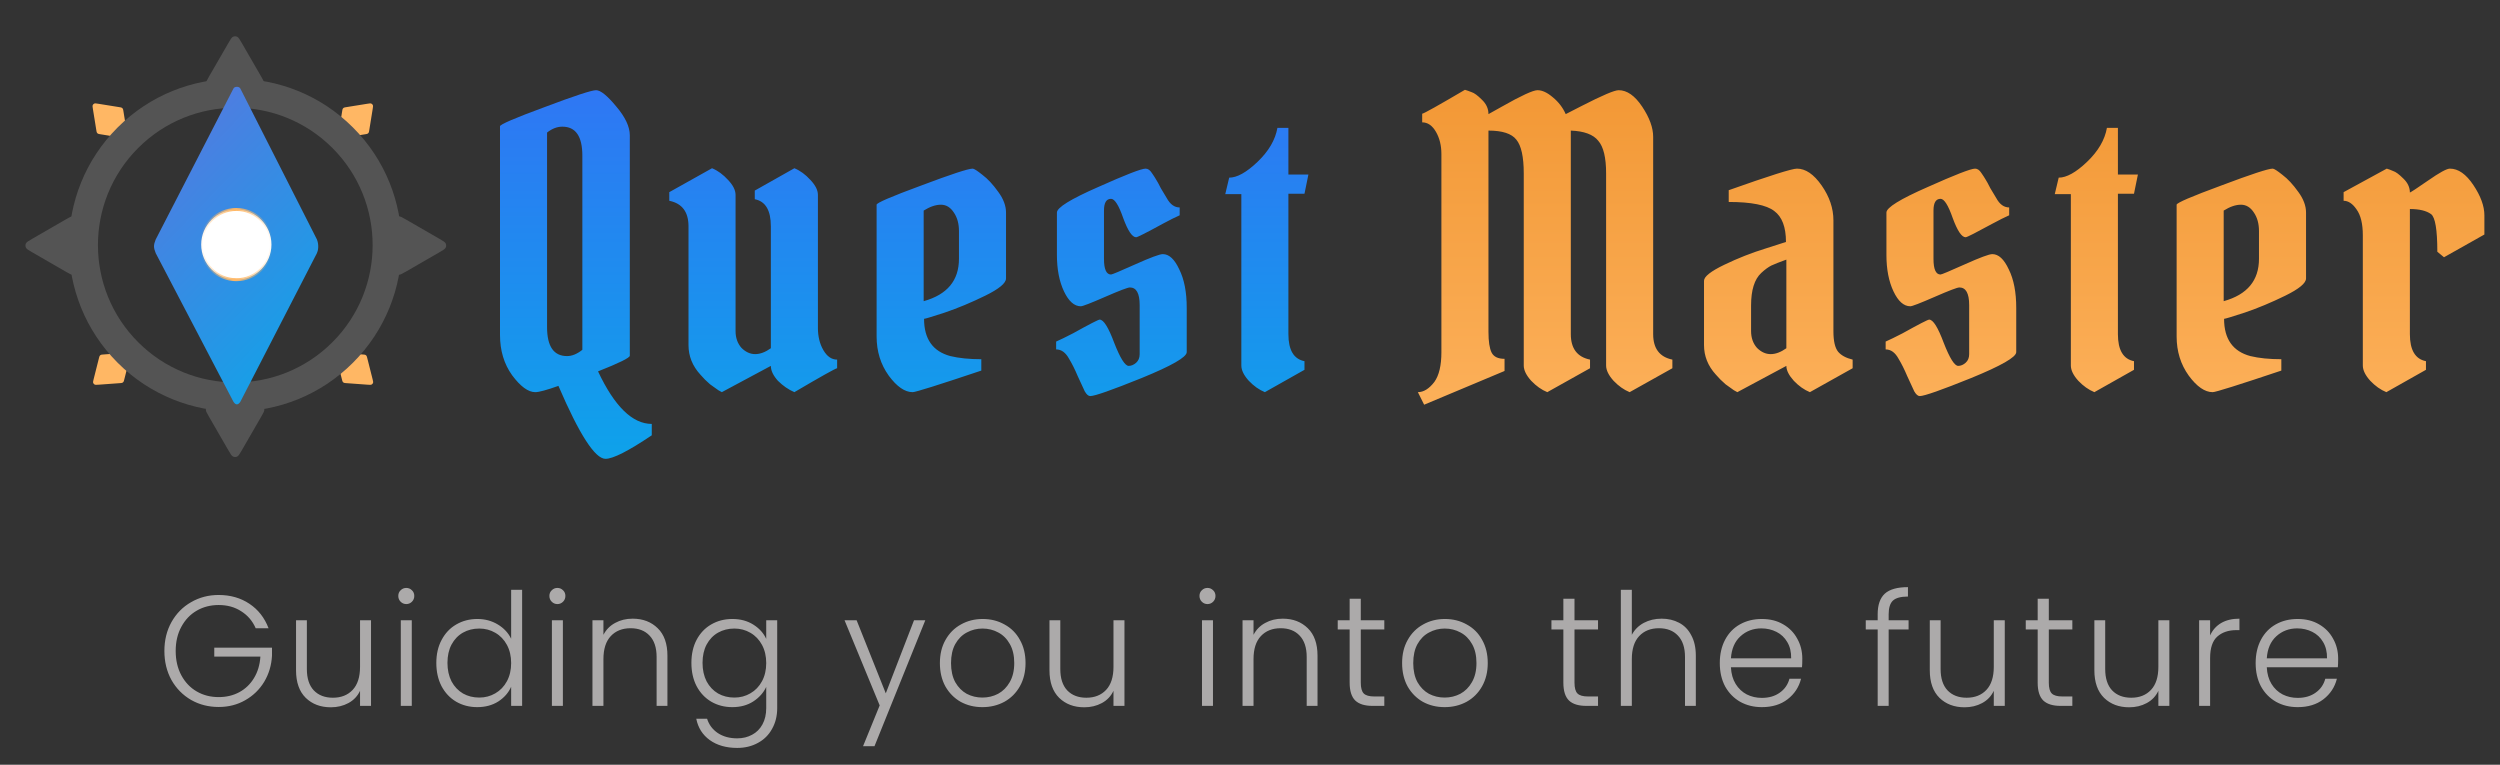 <svg width="255" height="78" viewBox="0 0 255 78" fill="none" xmlns="http://www.w3.org/2000/svg">
<rect x="0" y="0" width="255" height="78" fill="#333333" stroke="none"/>
<path d="M26.08 64.08C25.76 63.344 25.269 62.768 24.608 62.352C23.957 61.925 23.189 61.712 22.304 61.712C21.472 61.712 20.725 61.904 20.064 62.288C19.403 62.672 18.88 63.221 18.496 63.936C18.112 64.64 17.92 65.461 17.92 66.4C17.92 67.339 18.112 68.165 18.496 68.88C18.88 69.595 19.403 70.144 20.064 70.528C20.725 70.912 21.472 71.104 22.304 71.104C23.083 71.104 23.781 70.939 24.4 70.608C25.029 70.267 25.531 69.787 25.904 69.168C26.288 68.539 26.507 67.808 26.56 66.976H21.856V66.064H27.744V66.88C27.691 67.861 27.424 68.752 26.944 69.552C26.464 70.341 25.819 70.965 25.008 71.424C24.208 71.883 23.307 72.112 22.304 72.112C21.269 72.112 20.331 71.872 19.488 71.392C18.645 70.901 17.979 70.224 17.488 69.36C17.008 68.485 16.768 67.499 16.768 66.4C16.768 65.301 17.008 64.32 17.488 63.456C17.979 62.581 18.645 61.904 19.488 61.424C20.331 60.933 21.269 60.688 22.304 60.688C23.499 60.688 24.544 60.987 25.44 61.584C26.336 62.181 26.987 63.013 27.392 64.08H26.08ZM37.844 63.264V72H36.724V70.464C36.468 71.008 36.073 71.424 35.54 71.712C35.006 72 34.409 72.144 33.748 72.144C32.702 72.144 31.849 71.824 31.188 71.184C30.526 70.533 30.196 69.595 30.196 68.368V63.264H31.3V68.24C31.3 69.189 31.534 69.915 32.004 70.416C32.484 70.917 33.134 71.168 33.956 71.168C34.798 71.168 35.47 70.901 35.972 70.368C36.473 69.835 36.724 69.051 36.724 68.016V63.264H37.844ZM41.441 61.616C41.217 61.616 41.025 61.536 40.865 61.376C40.705 61.216 40.625 61.019 40.625 60.784C40.625 60.549 40.705 60.357 40.865 60.208C41.025 60.048 41.217 59.968 41.441 59.968C41.665 59.968 41.857 60.048 42.017 60.208C42.177 60.357 42.257 60.549 42.257 60.784C42.257 61.019 42.177 61.216 42.017 61.376C41.857 61.536 41.665 61.616 41.441 61.616ZM42.001 63.264V72H40.881V63.264H42.001ZM44.505 67.616C44.505 66.72 44.686 65.936 45.049 65.264C45.411 64.581 45.907 64.059 46.537 63.696C47.177 63.323 47.897 63.136 48.697 63.136C49.465 63.136 50.158 63.323 50.777 63.696C51.395 64.069 51.849 64.555 52.137 65.152V60.16H53.257V72H52.137V70.048C51.87 70.656 51.433 71.157 50.825 71.552C50.217 71.936 49.502 72.128 48.681 72.128C47.881 72.128 47.161 71.941 46.521 71.568C45.892 71.195 45.395 70.667 45.033 69.984C44.681 69.301 44.505 68.512 44.505 67.616ZM52.137 67.632C52.137 66.928 51.993 66.309 51.705 65.776C51.417 65.243 51.022 64.832 50.521 64.544C50.03 64.256 49.486 64.112 48.889 64.112C48.27 64.112 47.715 64.251 47.225 64.528C46.734 64.805 46.345 65.211 46.057 65.744C45.779 66.267 45.641 66.891 45.641 67.616C45.641 68.331 45.779 68.96 46.057 69.504C46.345 70.037 46.734 70.448 47.225 70.736C47.715 71.013 48.27 71.152 48.889 71.152C49.486 71.152 50.03 71.008 50.521 70.72C51.022 70.432 51.417 70.021 51.705 69.488C51.993 68.955 52.137 68.336 52.137 67.632ZM56.854 61.616C56.63 61.616 56.438 61.536 56.278 61.376C56.118 61.216 56.038 61.019 56.038 60.784C56.038 60.549 56.118 60.357 56.278 60.208C56.438 60.048 56.63 59.968 56.854 59.968C57.078 59.968 57.27 60.048 57.43 60.208C57.59 60.357 57.67 60.549 57.67 60.784C57.67 61.019 57.59 61.216 57.43 61.376C57.27 61.536 57.078 61.616 56.854 61.616ZM57.414 63.264V72H56.294V63.264H57.414ZM64.526 63.104C65.571 63.104 66.425 63.429 67.086 64.08C67.747 64.72 68.078 65.653 68.078 66.88V72H66.974V67.008C66.974 66.059 66.734 65.333 66.254 64.832C65.785 64.331 65.139 64.08 64.318 64.08C63.475 64.08 62.803 64.347 62.302 64.88C61.801 65.413 61.55 66.197 61.55 67.232V72H60.43V63.264H61.55V64.752C61.827 64.219 62.227 63.813 62.75 63.536C63.273 63.248 63.865 63.104 64.526 63.104ZM74.699 63.136C75.52 63.136 76.235 63.328 76.843 63.712C77.451 64.096 77.888 64.581 78.155 65.168V63.264H79.275V72.224C79.275 73.024 79.099 73.733 78.747 74.352C78.406 74.971 77.926 75.445 77.307 75.776C76.688 76.117 75.984 76.288 75.195 76.288C74.075 76.288 73.142 76.021 72.395 75.488C71.659 74.955 71.2 74.229 71.019 73.312H72.123C72.315 73.92 72.678 74.405 73.211 74.768C73.755 75.131 74.416 75.312 75.195 75.312C75.76 75.312 76.267 75.189 76.715 74.944C77.163 74.709 77.515 74.357 77.771 73.888C78.027 73.419 78.155 72.864 78.155 72.224V70.064C77.878 70.661 77.435 71.157 76.827 71.552C76.23 71.936 75.52 72.128 74.699 72.128C73.899 72.128 73.179 71.941 72.539 71.568C71.91 71.195 71.414 70.667 71.051 69.984C70.699 69.301 70.523 68.512 70.523 67.616C70.523 66.72 70.699 65.936 71.051 65.264C71.414 64.581 71.91 64.059 72.539 63.696C73.179 63.323 73.899 63.136 74.699 63.136ZM78.155 67.632C78.155 66.928 78.011 66.309 77.723 65.776C77.435 65.243 77.04 64.832 76.539 64.544C76.048 64.256 75.504 64.112 74.907 64.112C74.288 64.112 73.734 64.251 73.243 64.528C72.752 64.805 72.363 65.211 72.075 65.744C71.798 66.267 71.659 66.891 71.659 67.616C71.659 68.331 71.798 68.96 72.075 69.504C72.363 70.037 72.752 70.448 73.243 70.736C73.734 71.013 74.288 71.152 74.907 71.152C75.504 71.152 76.048 71.008 76.539 70.72C77.04 70.432 77.435 70.021 77.723 69.488C78.011 68.955 78.155 68.336 78.155 67.632ZM94.382 63.264L89.198 76.112H88.031L89.727 71.952L86.142 63.264H87.374L90.35 70.72L93.231 63.264H94.382ZM100.205 72.128C99.384 72.128 98.643 71.947 97.981 71.584C97.331 71.211 96.813 70.688 96.429 70.016C96.056 69.333 95.869 68.539 95.869 67.632C95.869 66.725 96.061 65.936 96.445 65.264C96.829 64.581 97.352 64.059 98.013 63.696C98.675 63.323 99.416 63.136 100.237 63.136C101.059 63.136 101.8 63.323 102.461 63.696C103.133 64.059 103.656 64.581 104.029 65.264C104.413 65.936 104.605 66.725 104.605 67.632C104.605 68.528 104.413 69.317 104.029 70C103.645 70.683 103.117 71.211 102.445 71.584C101.773 71.947 101.027 72.128 100.205 72.128ZM100.205 71.152C100.781 71.152 101.315 71.024 101.805 70.768C102.296 70.501 102.691 70.107 102.989 69.584C103.299 69.051 103.453 68.4 103.453 67.632C103.453 66.864 103.304 66.219 103.005 65.696C102.707 65.163 102.312 64.768 101.821 64.512C101.331 64.245 100.797 64.112 100.221 64.112C99.645 64.112 99.112 64.245 98.621 64.512C98.131 64.768 97.736 65.163 97.437 65.696C97.149 66.219 97.005 66.864 97.005 67.632C97.005 68.4 97.149 69.051 97.437 69.584C97.736 70.107 98.125 70.501 98.605 70.768C99.096 71.024 99.629 71.152 100.205 71.152ZM114.695 63.264V72H113.575V70.464C113.319 71.008 112.924 71.424 112.391 71.712C111.858 72 111.26 72.144 110.599 72.144C109.554 72.144 108.7 71.824 108.039 71.184C107.378 70.533 107.047 69.595 107.047 68.368V63.264H108.151V68.24C108.151 69.189 108.386 69.915 108.855 70.416C109.335 70.917 109.986 71.168 110.807 71.168C111.65 71.168 112.322 70.901 112.823 70.368C113.324 69.835 113.575 69.051 113.575 68.016V63.264H114.695ZM123.163 61.616C122.939 61.616 122.747 61.536 122.587 61.376C122.427 61.216 122.347 61.019 122.347 60.784C122.347 60.549 122.427 60.357 122.587 60.208C122.747 60.048 122.939 59.968 123.163 59.968C123.387 59.968 123.579 60.048 123.739 60.208C123.899 60.357 123.979 60.549 123.979 60.784C123.979 61.019 123.899 61.216 123.739 61.376C123.579 61.536 123.387 61.616 123.163 61.616ZM123.723 63.264V72H122.603V63.264H123.723ZM130.835 63.104C131.88 63.104 132.733 63.429 133.395 64.08C134.056 64.72 134.387 65.653 134.387 66.88V72H133.283V67.008C133.283 66.059 133.043 65.333 132.563 64.832C132.093 64.331 131.448 64.08 130.627 64.08C129.784 64.08 129.112 64.347 128.611 64.88C128.109 65.413 127.859 66.197 127.859 67.232V72H126.739V63.264H127.859V64.752C128.136 64.219 128.536 63.813 129.059 63.536C129.581 63.248 130.173 63.104 130.835 63.104ZM138.8 64.208V69.632C138.8 70.165 138.901 70.533 139.104 70.736C139.306 70.939 139.664 71.04 140.176 71.04H141.2V72H140C139.21 72 138.624 71.819 138.24 71.456C137.856 71.083 137.664 70.475 137.664 69.632V64.208H136.448V63.264H137.664V61.072H138.8V63.264H141.2V64.208H138.8ZM147.351 72.128C146.53 72.128 145.788 71.947 145.127 71.584C144.476 71.211 143.959 70.688 143.575 70.016C143.202 69.333 143.015 68.539 143.015 67.632C143.015 66.725 143.207 65.936 143.591 65.264C143.975 64.581 144.498 64.059 145.159 63.696C145.82 63.323 146.562 63.136 147.383 63.136C148.204 63.136 148.946 63.323 149.607 63.696C150.279 64.059 150.802 64.581 151.175 65.264C151.559 65.936 151.751 66.725 151.751 67.632C151.751 68.528 151.559 69.317 151.175 70C150.791 70.683 150.263 71.211 149.591 71.584C148.919 71.947 148.172 72.128 147.351 72.128ZM147.351 71.152C147.927 71.152 148.46 71.024 148.951 70.768C149.442 70.501 149.836 70.107 150.135 69.584C150.444 69.051 150.599 68.4 150.599 67.632C150.599 66.864 150.45 66.219 150.151 65.696C149.852 65.163 149.458 64.768 148.967 64.512C148.476 64.245 147.943 64.112 147.367 64.112C146.791 64.112 146.258 64.245 145.767 64.512C145.276 64.768 144.882 65.163 144.583 65.696C144.295 66.219 144.151 66.864 144.151 67.632C144.151 68.4 144.295 69.051 144.583 69.584C144.882 70.107 145.271 70.501 145.751 70.768C146.242 71.024 146.775 71.152 147.351 71.152ZM160.599 64.208V69.632C160.599 70.165 160.7 70.533 160.903 70.736C161.106 70.939 161.463 71.04 161.975 71.04H162.999V72H161.799C161.01 72 160.423 71.819 160.039 71.456C159.655 71.083 159.463 70.475 159.463 69.632V64.208H158.247V63.264H159.463V61.072H160.599V63.264H162.999V64.208H160.599ZM169.486 63.104C170.148 63.104 170.74 63.243 171.262 63.52C171.796 63.797 172.212 64.224 172.51 64.8C172.82 65.365 172.974 66.059 172.974 66.88V72H171.87V67.008C171.87 66.059 171.63 65.333 171.15 64.832C170.681 64.331 170.036 64.08 169.214 64.08C168.372 64.08 167.7 64.347 167.198 64.88C166.697 65.413 166.446 66.197 166.446 67.232V72H165.326V60.16H166.446V64.752C166.724 64.229 167.129 63.824 167.662 63.536C168.206 63.248 168.814 63.104 169.486 63.104ZM183.835 67.184C183.835 67.568 183.825 67.861 183.803 68.064H176.555C176.587 68.725 176.747 69.291 177.035 69.76C177.323 70.229 177.702 70.587 178.171 70.832C178.641 71.067 179.153 71.184 179.707 71.184C180.433 71.184 181.041 71.008 181.531 70.656C182.033 70.304 182.363 69.829 182.523 69.232H183.707C183.494 70.085 183.035 70.784 182.331 71.328C181.638 71.861 180.763 72.128 179.707 72.128C178.886 72.128 178.15 71.947 177.499 71.584C176.849 71.211 176.337 70.688 175.963 70.016C175.601 69.333 175.419 68.539 175.419 67.632C175.419 66.725 175.601 65.931 175.963 65.248C176.326 64.565 176.833 64.043 177.483 63.68C178.134 63.317 178.875 63.136 179.707 63.136C180.539 63.136 181.265 63.317 181.883 63.68C182.513 64.043 182.993 64.533 183.323 65.152C183.665 65.76 183.835 66.437 183.835 67.184ZM182.699 67.152C182.71 66.501 182.577 65.947 182.299 65.488C182.033 65.029 181.665 64.683 181.195 64.448C180.726 64.213 180.214 64.096 179.659 64.096C178.827 64.096 178.118 64.363 177.531 64.896C176.945 65.429 176.619 66.181 176.555 67.152H182.699ZM194.675 64.208H192.643V72H191.523V64.208H190.307V63.264H191.523V62.656C191.523 61.707 191.763 61.008 192.243 60.56C192.734 60.112 193.523 59.888 194.611 59.888V60.848C193.886 60.848 193.374 60.987 193.075 61.264C192.787 61.541 192.643 62.005 192.643 62.656V63.264H194.675V64.208ZM204.486 63.264V72H203.366V70.464C203.11 71.008 202.715 71.424 202.182 71.712C201.649 72 201.051 72.144 200.39 72.144C199.345 72.144 198.491 71.824 197.83 71.184C197.169 70.533 196.838 69.595 196.838 68.368V63.264H197.942V68.24C197.942 69.189 198.177 69.915 198.646 70.416C199.126 70.917 199.777 71.168 200.598 71.168C201.441 71.168 202.113 70.901 202.614 70.368C203.115 69.835 203.366 69.051 203.366 68.016V63.264H204.486ZM208.979 64.208V69.632C208.979 70.165 209.08 70.533 209.283 70.736C209.486 70.939 209.843 71.04 210.355 71.04H211.379V72H210.179C209.39 72 208.803 71.819 208.419 71.456C208.035 71.083 207.843 70.475 207.843 69.632V64.208H206.627V63.264H207.843V61.072H208.979V63.264H211.379V64.208H208.979ZM221.274 63.264V72H220.154V70.464C219.898 71.008 219.504 71.424 218.97 71.712C218.437 72 217.84 72.144 217.178 72.144C216.133 72.144 215.28 71.824 214.618 71.184C213.957 70.533 213.626 69.595 213.626 68.368V63.264H214.73V68.24C214.73 69.189 214.965 69.915 215.434 70.416C215.914 70.917 216.565 71.168 217.386 71.168C218.229 71.168 218.901 70.901 219.402 70.368C219.904 69.835 220.154 69.051 220.154 68.016V63.264H221.274ZM225.431 64.816C225.677 64.272 226.05 63.851 226.551 63.552C227.063 63.253 227.687 63.104 228.423 63.104V64.272H228.119C227.309 64.272 226.658 64.491 226.167 64.928C225.677 65.365 225.431 66.096 225.431 67.12V72H224.311V63.264H225.431V64.816ZM238.492 67.184C238.492 67.568 238.481 67.861 238.46 68.064H231.212C231.244 68.725 231.404 69.291 231.692 69.76C231.98 70.229 232.359 70.587 232.828 70.832C233.297 71.067 233.809 71.184 234.364 71.184C235.089 71.184 235.697 71.008 236.188 70.656C236.689 70.304 237.02 69.829 237.18 69.232H238.364C238.151 70.085 237.692 70.784 236.988 71.328C236.295 71.861 235.42 72.128 234.364 72.128C233.543 72.128 232.807 71.947 232.156 71.584C231.505 71.211 230.993 70.688 230.62 70.016C230.257 69.333 230.076 68.539 230.076 67.632C230.076 66.725 230.257 65.931 230.62 65.248C230.983 64.565 231.489 64.043 232.14 63.68C232.791 63.317 233.532 63.136 234.364 63.136C235.196 63.136 235.921 63.317 236.54 63.68C237.169 64.043 237.649 64.533 237.98 65.152C238.321 65.76 238.492 66.437 238.492 67.184ZM237.356 67.152C237.367 66.501 237.233 65.947 236.956 65.488C236.689 65.029 236.321 64.683 235.852 64.448C235.383 64.213 234.871 64.096 234.316 64.096C233.484 64.096 232.775 64.363 232.188 64.896C231.601 65.429 231.276 66.181 231.212 67.152H237.356Z" fill="#ACAAAA"/>
<path d="M51 34.16V12.88C51 12.693 52.52 12.04 55.56 10.92C58.6 9.773 60.347 9.2 60.8 9.2C61.253 9.2 61.933 9.747 62.84 10.84C63.773 11.933 64.24 12.92 64.24 13.8V36.28C64.24 36.493 63.16 37.027 61 37.88C62.68 41.453 64.507 43.24 66.48 43.24V44.4C64.107 46 62.533 46.8 61.76 46.8C60.693 46.8 59.093 44.32 56.96 39.36C55.76 39.787 54.973 40 54.6 40C53.88 40 53.093 39.427 52.24 38.28C51.413 37.133 51 35.76 51 34.16ZM57.84 36.32C58.347 36.32 58.867 36.107 59.4 35.68V15.88C59.4 13.907 58.72 12.92 57.36 12.92C56.827 12.92 56.307 13.12 55.8 13.52V33.36C55.8 35.333 56.48 36.32 57.84 36.32ZM75.027 33.76C75.027 34.453 75.227 35.027 75.627 35.48C76.053 35.907 76.52 36.12 77.027 36.12C77.533 36.12 78.067 35.92 78.627 35.52V23.08C78.627 21.453 78.08 20.533 76.987 20.32V19.44L81.027 17.16C81.613 17.4 82.16 17.8 82.667 18.36C83.173 18.893 83.427 19.4 83.427 19.88V33.44C83.427 34.32 83.613 35.08 83.987 35.72C84.36 36.36 84.827 36.68 85.387 36.68V37.56C85.2 37.587 83.747 38.4 81.027 40C80.413 39.733 79.853 39.347 79.347 38.84C78.867 38.307 78.627 37.8 78.627 37.32L73.627 40C73.547 39.947 73.427 39.88 73.267 39.8C73.107 39.693 72.827 39.493 72.427 39.2C72.053 38.88 71.72 38.547 71.427 38.2C70.627 37.32 70.227 36.32 70.227 35.2V23.08C70.227 21.613 69.573 20.747 68.267 20.48V19.6L72.627 17.16C73.213 17.4 73.76 17.8 74.267 18.36C74.773 18.893 75.027 19.4 75.027 19.88V33.76ZM99.214 17.2C99.347 17.2 99.681 17.413 100.214 17.84C100.747 18.24 101.281 18.813 101.814 19.56C102.347 20.28 102.614 20.987 102.614 21.68V28.4C102.614 28.88 101.907 29.467 100.494 30.16C99.081 30.853 97.707 31.427 96.374 31.88C95.067 32.307 94.361 32.52 94.254 32.52C94.254 34.573 95.147 35.84 96.934 36.32C97.814 36.533 98.867 36.64 100.094 36.64V37.8C95.721 39.267 93.387 40 93.094 40C92.294 40 91.481 39.44 90.654 38.32C89.827 37.173 89.414 35.84 89.414 34.32V20.88C89.414 20.693 90.934 20.04 93.974 18.92C97.014 17.773 98.761 17.2 99.214 17.2ZM97.814 23.56C97.814 22.813 97.641 22.187 97.294 21.68C96.947 21.147 96.507 20.88 95.974 20.88C95.441 20.88 94.854 21.08 94.214 21.48V30.72C96.614 30.053 97.814 28.613 97.814 26.4V23.56ZM110.246 31.24C109.58 31.24 109.006 30.733 108.526 29.72C108.046 28.707 107.806 27.467 107.806 26V21.68C107.806 21.173 109.206 20.307 112.006 19.08C114.806 17.827 116.42 17.2 116.846 17.2C117.086 17.2 117.3 17.347 117.486 17.64C117.673 17.907 117.82 18.133 117.926 18.32C118.033 18.48 118.193 18.773 118.406 19.2C118.646 19.6 118.846 19.933 119.006 20.2C119.353 20.84 119.793 21.16 120.326 21.16V21.96C119.9 22.147 119.34 22.427 118.646 22.8C116.94 23.733 116.02 24.2 115.886 24.2C115.486 24.2 115.046 23.547 114.566 22.24C114.113 20.933 113.7 20.28 113.326 20.28C112.846 20.28 112.606 20.68 112.606 21.48V26.4C112.606 27.467 112.846 28 113.326 28C113.433 28 114.26 27.653 115.806 26.96C117.353 26.267 118.286 25.92 118.606 25.92C119.246 25.92 119.806 26.44 120.286 27.48C120.793 28.493 121.046 29.8 121.046 31.4V35.92C121.046 36.427 119.513 37.307 116.446 38.56C113.406 39.787 111.66 40.4 111.206 40.4C111.02 40.4 110.833 40.24 110.646 39.92C110.486 39.573 110.246 39.053 109.926 38.36C109.633 37.667 109.34 37.08 109.046 36.6C108.7 35.96 108.26 35.64 107.726 35.64V34.84C108.153 34.653 108.726 34.373 109.446 34C111.126 33.067 112.033 32.6 112.166 32.6C112.566 32.6 113.06 33.387 113.646 34.96C114.26 36.533 114.753 37.32 115.126 37.32C115.393 37.32 115.646 37.213 115.886 37C116.126 36.787 116.246 36.493 116.246 36.12V31.12C116.246 29.92 115.913 29.32 115.246 29.32C115.033 29.32 114.193 29.64 112.726 30.28C111.26 30.92 110.433 31.24 110.246 31.24ZM131.417 13.04V17.8H133.457L133.057 19.76H131.417V34.08C131.417 35.707 131.964 36.627 133.057 36.84V37.72L129.017 40C128.431 39.76 127.884 39.373 127.377 38.84C126.871 38.28 126.617 37.76 126.617 37.28V19.8H124.977L125.377 18.12C126.177 18.12 127.137 17.587 128.257 16.52C129.404 15.427 130.084 14.267 130.297 13.04H131.417Z" fill="url(#paint0_linear)"/>
<path d="M147.023 35.92V15.72C147.023 14.84 146.837 14.08 146.463 13.44C146.09 12.8 145.623 12.48 145.063 12.48V11.6C145.25 11.573 146.703 10.76 149.423 9.16C149.61 9.213 149.837 9.293 150.103 9.4C150.37 9.48 150.717 9.733 151.143 10.16C151.597 10.587 151.823 11.08 151.823 11.64C151.983 11.56 152.437 11.307 153.183 10.88C155.157 9.76 156.37 9.2 156.823 9.2C157.303 9.2 157.823 9.44 158.383 9.92C158.97 10.4 159.41 10.973 159.703 11.64C159.757 11.613 160.303 11.333 161.343 10.8C163.423 9.733 164.677 9.2 165.103 9.2C165.957 9.2 166.757 9.76 167.503 10.88C168.25 12 168.623 13.027 168.623 13.96V34.08C168.623 35.547 169.277 36.413 170.583 36.68V37.56L166.223 40C165.637 39.76 165.09 39.373 164.583 38.84C164.077 38.28 163.823 37.76 163.823 37.28V17.68C163.823 16.08 163.557 14.973 163.023 14.36C162.517 13.72 161.583 13.373 160.223 13.32V34.08C160.223 35.547 160.877 36.413 162.183 36.68V37.56L157.823 40C157.237 39.76 156.69 39.373 156.183 38.84C155.677 38.28 155.423 37.76 155.423 37.28V17.68C155.423 16 155.17 14.853 154.663 14.24C154.183 13.627 153.237 13.32 151.823 13.32V33.84C151.823 34.827 151.93 35.533 152.143 35.96C152.357 36.387 152.797 36.6 153.463 36.6V37.84L145.263 41.28L144.623 40C145.21 40 145.77 39.653 146.303 38.96C146.783 38.293 147.023 37.28 147.023 35.92ZM187.009 22.48V33.8C187.009 34.787 187.169 35.48 187.489 35.88C187.809 36.253 188.303 36.52 188.969 36.68V37.56L184.609 40C184.023 39.76 183.476 39.373 182.969 38.84C182.463 38.28 182.209 37.773 182.209 37.32L177.209 40C177.129 39.947 177.009 39.88 176.849 39.8C176.689 39.693 176.409 39.493 176.009 39.2C175.636 38.88 175.303 38.547 175.009 38.2C174.209 37.32 173.809 36.32 173.809 35.2V28.64C173.809 28.213 174.503 27.667 175.889 27C177.276 26.333 178.663 25.787 180.049 25.36L182.169 24.68C182.169 23.16 181.769 22.107 180.969 21.52C180.169 20.907 178.623 20.6 176.329 20.6V19.4C180.463 17.933 182.783 17.2 183.289 17.2C184.169 17.2 185.009 17.773 185.809 18.92C186.609 20.067 187.009 21.253 187.009 22.48ZM178.609 33.76C178.609 34.453 178.809 35.027 179.209 35.48C179.636 35.907 180.103 36.12 180.609 36.12C181.116 36.12 181.649 35.92 182.209 35.52V26.48C181.543 26.72 181.036 26.92 180.689 27.08C180.369 27.24 180.023 27.493 179.649 27.84C178.956 28.48 178.609 29.587 178.609 31.16V33.76ZM194.856 31.24C194.189 31.24 193.616 30.733 193.136 29.72C192.656 28.707 192.416 27.467 192.416 26V21.68C192.416 21.173 193.816 20.307 196.616 19.08C199.416 17.827 201.029 17.2 201.456 17.2C201.696 17.2 201.909 17.347 202.096 17.64C202.282 17.907 202.429 18.133 202.536 18.32C202.642 18.48 202.802 18.773 203.016 19.2C203.256 19.6 203.456 19.933 203.616 20.2C203.962 20.84 204.402 21.16 204.936 21.16V21.96C204.509 22.147 203.949 22.427 203.256 22.8C201.549 23.733 200.629 24.2 200.496 24.2C200.096 24.2 199.656 23.547 199.176 22.24C198.722 20.933 198.309 20.28 197.936 20.28C197.456 20.28 197.216 20.68 197.216 21.48V26.4C197.216 27.467 197.456 28 197.936 28C198.042 28 198.869 27.653 200.416 26.96C201.962 26.267 202.896 25.92 203.216 25.92C203.856 25.92 204.416 26.44 204.896 27.48C205.402 28.493 205.656 29.8 205.656 31.4V35.92C205.656 36.427 204.122 37.307 201.056 38.56C198.016 39.787 196.269 40.4 195.816 40.4C195.629 40.4 195.442 40.24 195.256 39.92C195.096 39.573 194.856 39.053 194.536 38.36C194.242 37.667 193.949 37.08 193.656 36.6C193.309 35.96 192.869 35.64 192.336 35.64V34.84C192.762 34.653 193.336 34.373 194.056 34C195.736 33.067 196.642 32.6 196.776 32.6C197.176 32.6 197.669 33.387 198.256 34.96C198.869 36.533 199.362 37.32 199.736 37.32C200.002 37.32 200.256 37.213 200.496 37C200.736 36.787 200.856 36.493 200.856 36.12V31.12C200.856 29.92 200.522 29.32 199.856 29.32C199.642 29.32 198.802 29.64 197.336 30.28C195.869 30.92 195.042 31.24 194.856 31.24ZM216.027 13.04V17.8H218.067L217.667 19.76H216.027V34.08C216.027 35.707 216.573 36.627 217.667 36.84V37.72L213.627 40C213.04 39.76 212.493 39.373 211.987 38.84C211.48 38.28 211.227 37.76 211.227 37.28V19.8H209.587L209.987 18.12C210.787 18.12 211.747 17.587 212.867 16.52C214.013 15.427 214.693 14.267 214.907 13.04H216.027ZM231.816 17.2C231.949 17.2 232.282 17.413 232.816 17.84C233.349 18.24 233.882 18.813 234.416 19.56C234.949 20.28 235.216 20.987 235.216 21.68V28.4C235.216 28.88 234.509 29.467 233.096 30.16C231.682 30.853 230.309 31.427 228.976 31.88C227.669 32.307 226.962 32.52 226.856 32.52C226.856 34.573 227.749 35.84 229.536 36.32C230.416 36.533 231.469 36.64 232.696 36.64V37.8C228.322 39.267 225.989 40 225.696 40C224.896 40 224.082 39.44 223.256 38.32C222.429 37.173 222.016 35.84 222.016 34.32V20.88C222.016 20.693 223.536 20.04 226.576 18.92C229.616 17.773 231.362 17.2 231.816 17.2ZM230.416 23.56C230.416 22.813 230.242 22.187 229.896 21.68C229.549 21.147 229.109 20.88 228.576 20.88C228.042 20.88 227.456 21.08 226.816 21.48V30.72C229.216 30.053 230.416 28.613 230.416 26.4V23.56ZM239.048 19.6L243.448 17.2C243.634 17.253 243.848 17.333 244.088 17.44C244.354 17.52 244.701 17.773 245.128 18.2C245.581 18.627 245.808 19.107 245.808 19.64C245.941 19.587 246.568 19.173 247.688 18.4C248.834 17.6 249.568 17.2 249.888 17.2C250.741 17.2 251.541 17.76 252.288 18.88C253.034 20 253.408 21.027 253.408 21.96V23.92L249.288 26.24L248.608 25.68C248.608 23.44 248.394 22.16 247.968 21.84C247.488 21.493 246.768 21.32 245.808 21.32V34.08C245.808 35.707 246.354 36.627 247.448 36.84V37.72L243.408 40C242.821 39.76 242.274 39.373 241.768 38.84C241.261 38.28 241.008 37.76 241.008 37.28V24C241.008 22.827 240.794 21.947 240.368 21.36C239.968 20.773 239.528 20.48 239.048 20.48V19.6Z" fill="url(#paint1_linear)"/>
<path d="M44.807 24.353C45.201 24.581 45.398 24.694 45.464 24.843C45.522 24.972 45.522 25.12 45.464 25.249C45.398 25.398 45.201 25.512 44.807 25.739L41.402 27.705C41.008 27.933 40.811 28.046 40.649 28.029C40.508 28.014 40.38 27.941 40.297 27.826C40.202 27.694 40.202 27.467 40.202 27.012L40.202 23.08C40.202 22.625 40.202 22.398 40.297 22.266C40.38 22.152 40.508 22.078 40.649 22.063C40.811 22.046 41.008 22.16 41.402 22.387L44.807 24.353Z" fill="#545454"/>
<path d="M3.295 25.739C2.901 25.512 2.704 25.398 2.638 25.249C2.58 25.12 2.58 24.972 2.638 24.843C2.704 24.694 2.901 24.581 3.295 24.353L6.7 22.387C7.094 22.16 7.291 22.046 7.453 22.063C7.594 22.078 7.722 22.152 7.805 22.266C7.9 22.398 7.9 22.625 7.9 23.08L7.9 27.012C7.9 27.467 7.9 27.694 7.805 27.826C7.722 27.941 7.594 28.014 7.453 28.029C7.291 28.046 7.094 27.933 6.7 27.705L3.295 25.739Z" fill="#545454"/>
<path d="M23.287 4.403C23.514 4.009 23.628 3.812 23.776 3.746C23.905 3.688 24.053 3.688 24.183 3.746C24.331 3.812 24.445 4.009 24.672 4.403L26.639 7.808C26.866 8.202 26.98 8.399 26.962 8.561C26.948 8.702 26.874 8.83 26.759 8.913C26.628 9.008 26.4 9.008 25.946 9.008L22.013 9.008C21.558 9.008 21.331 9.008 21.2 8.913C21.085 8.83 21.011 8.702 20.996 8.561C20.979 8.399 21.093 8.202 21.32 7.808L23.287 4.403Z" fill="#545454"/>
<path d="M24.672 45.916C24.445 46.309 24.331 46.506 24.183 46.572C24.053 46.63 23.906 46.63 23.776 46.572C23.628 46.506 23.514 46.309 23.287 45.916L21.32 42.51C21.093 42.116 20.98 41.919 20.996 41.758C21.011 41.617 21.085 41.489 21.2 41.405C21.331 41.31 21.559 41.31 22.013 41.31L25.946 41.31C26.401 41.31 26.628 41.31 26.759 41.405C26.874 41.489 26.948 41.617 26.963 41.758C26.98 41.919 26.866 42.116 26.639 42.51L24.672 45.916Z" fill="#545454"/>
<path d="M37.461 10.584C37.682 10.548 37.793 10.53 37.873 10.565C37.944 10.595 37.999 10.651 38.03 10.722C38.065 10.802 38.047 10.913 38.011 11.134L37.662 13.295C37.643 13.418 37.633 13.479 37.604 13.528C37.578 13.572 37.542 13.608 37.498 13.633C37.45 13.662 37.388 13.672 37.265 13.692L35.104 14.041C34.883 14.076 34.772 14.094 34.692 14.06C34.621 14.029 34.565 13.973 34.535 13.903C34.501 13.823 34.518 13.712 34.554 13.49L34.903 11.33C34.922 11.207 34.932 11.145 34.961 11.096C34.987 11.053 35.023 11.017 35.066 10.991C35.115 10.962 35.177 10.952 35.3 10.932L37.461 10.584Z" fill="#FFB764"/>
<path d="M9.479 11.134C9.443 10.913 9.425 10.802 9.46 10.722C9.49 10.651 9.546 10.595 9.617 10.565C9.697 10.53 9.808 10.548 10.029 10.584L12.19 10.932C12.313 10.952 12.374 10.962 12.423 10.991C12.467 11.017 12.503 11.053 12.528 11.096C12.557 11.145 12.567 11.207 12.587 11.33L12.936 13.49C12.971 13.712 12.989 13.823 12.955 13.903C12.924 13.973 12.868 14.029 12.798 14.06C12.718 14.094 12.607 14.076 12.385 14.041L10.225 13.692C10.102 13.672 10.04 13.662 9.991 13.633C9.948 13.608 9.912 13.572 9.886 13.528C9.857 13.479 9.847 13.418 9.827 13.295L9.479 11.134Z" fill="#FFB764"/>
<path d="M37.995 38.642C38.05 38.86 38.078 38.969 38.05 39.052C38.026 39.124 37.975 39.185 37.908 39.221C37.831 39.263 37.719 39.255 37.495 39.239L35.312 39.08C35.188 39.071 35.126 39.066 35.075 39.041C35.029 39.02 34.99 38.987 34.961 38.946C34.928 38.9 34.912 38.839 34.882 38.718L34.346 36.596C34.292 36.379 34.264 36.27 34.292 36.187C34.316 36.114 34.367 36.054 34.434 36.017C34.511 35.976 34.623 35.984 34.847 36L37.029 36.159C37.154 36.168 37.216 36.173 37.267 36.197C37.313 36.219 37.352 36.252 37.381 36.293C37.414 36.339 37.429 36.4 37.46 36.52L37.995 38.642Z" fill="#FFB764"/>
<path d="M10.06 39.239C9.836 39.255 9.724 39.263 9.647 39.221C9.58 39.185 9.529 39.124 9.505 39.052C9.477 38.969 9.505 38.86 9.559 38.642L10.095 36.52C10.125 36.4 10.141 36.339 10.174 36.293C10.203 36.252 10.242 36.219 10.288 36.197C10.339 36.173 10.401 36.168 10.525 36.159L12.708 36C12.932 35.984 13.044 35.976 13.121 36.017C13.188 36.054 13.239 36.114 13.263 36.187C13.291 36.27 13.263 36.379 13.209 36.596L12.673 38.718C12.643 38.839 12.627 38.9 12.594 38.946C12.565 38.987 12.526 39.02 12.48 39.041C12.429 39.066 12.367 39.071 12.242 39.08L10.06 39.239Z" fill="#FFB764"/>
<path d="M36 37C29.373 43.627 18.627 43.627 12 37C5.373 30.373 5.373 19.627 12 13C18.627 6.373 29.373 6.373 36 13C42.627 19.627 42.627 30.373 36 37ZM14.094 15.094C8.623 20.565 8.623 29.435 14.094 34.906C19.565 40.377 28.435 40.377 33.906 34.906C39.377 29.435 39.377 20.565 33.906 15.094C28.435 9.623 19.565 9.623 14.094 15.094Z" fill="#545454"/>
<path d="M23.813 9.029C23.93 8.796 24.396 8.796 24.513 9.029L32.326 24.423C32.56 25.006 32.443 25.589 32.326 25.822L24.513 40.983C24.279 41.333 24.046 41.333 23.813 40.983L15.883 25.822C15.65 25.239 15.65 25.006 15.883 24.423L23.813 9.029Z" fill="url(#paint2_linear)"/>
<circle cx="24.105" cy="24.948" r="3.582" fill="white" stroke="url(#paint3_linear)" stroke-width="0.3"/>
<defs>
<linearGradient id="paint0_linear" x1="152" y1="0" x2="152" y2="51" gradientUnits="userSpaceOnUse">
<stop stop-color="#376CF6"/>
<stop offset="1" stop-color="#0AA7E9"/>
</linearGradient>
<linearGradient id="paint1_linear" x1="152" y1="0" x2="152" y2="51" gradientUnits="userSpaceOnUse">
<stop stop-color="#EF912B"/>
<stop offset="1" stop-color="#FFB764"/>
</linearGradient>
<linearGradient id="paint2_linear" x1="19.084" y1="10.05" x2="41.522" y2="31.561" gradientUnits="userSpaceOnUse">
<stop stop-color="#537AE0"/>
<stop offset="1" stop-color="#0AA7E9"/>
</linearGradient>
<linearGradient id="paint3_linear" x1="20.373" y1="24.948" x2="27.837" y2="24.948" gradientUnits="userSpaceOnUse">
<stop stop-color="#FFB764" stop-opacity="0"/>
<stop offset="0.481" stop-color="#FFB764"/>
<stop offset="1" stop-color="#FFB764" stop-opacity="0"/>
</linearGradient>
</defs>
</svg>
